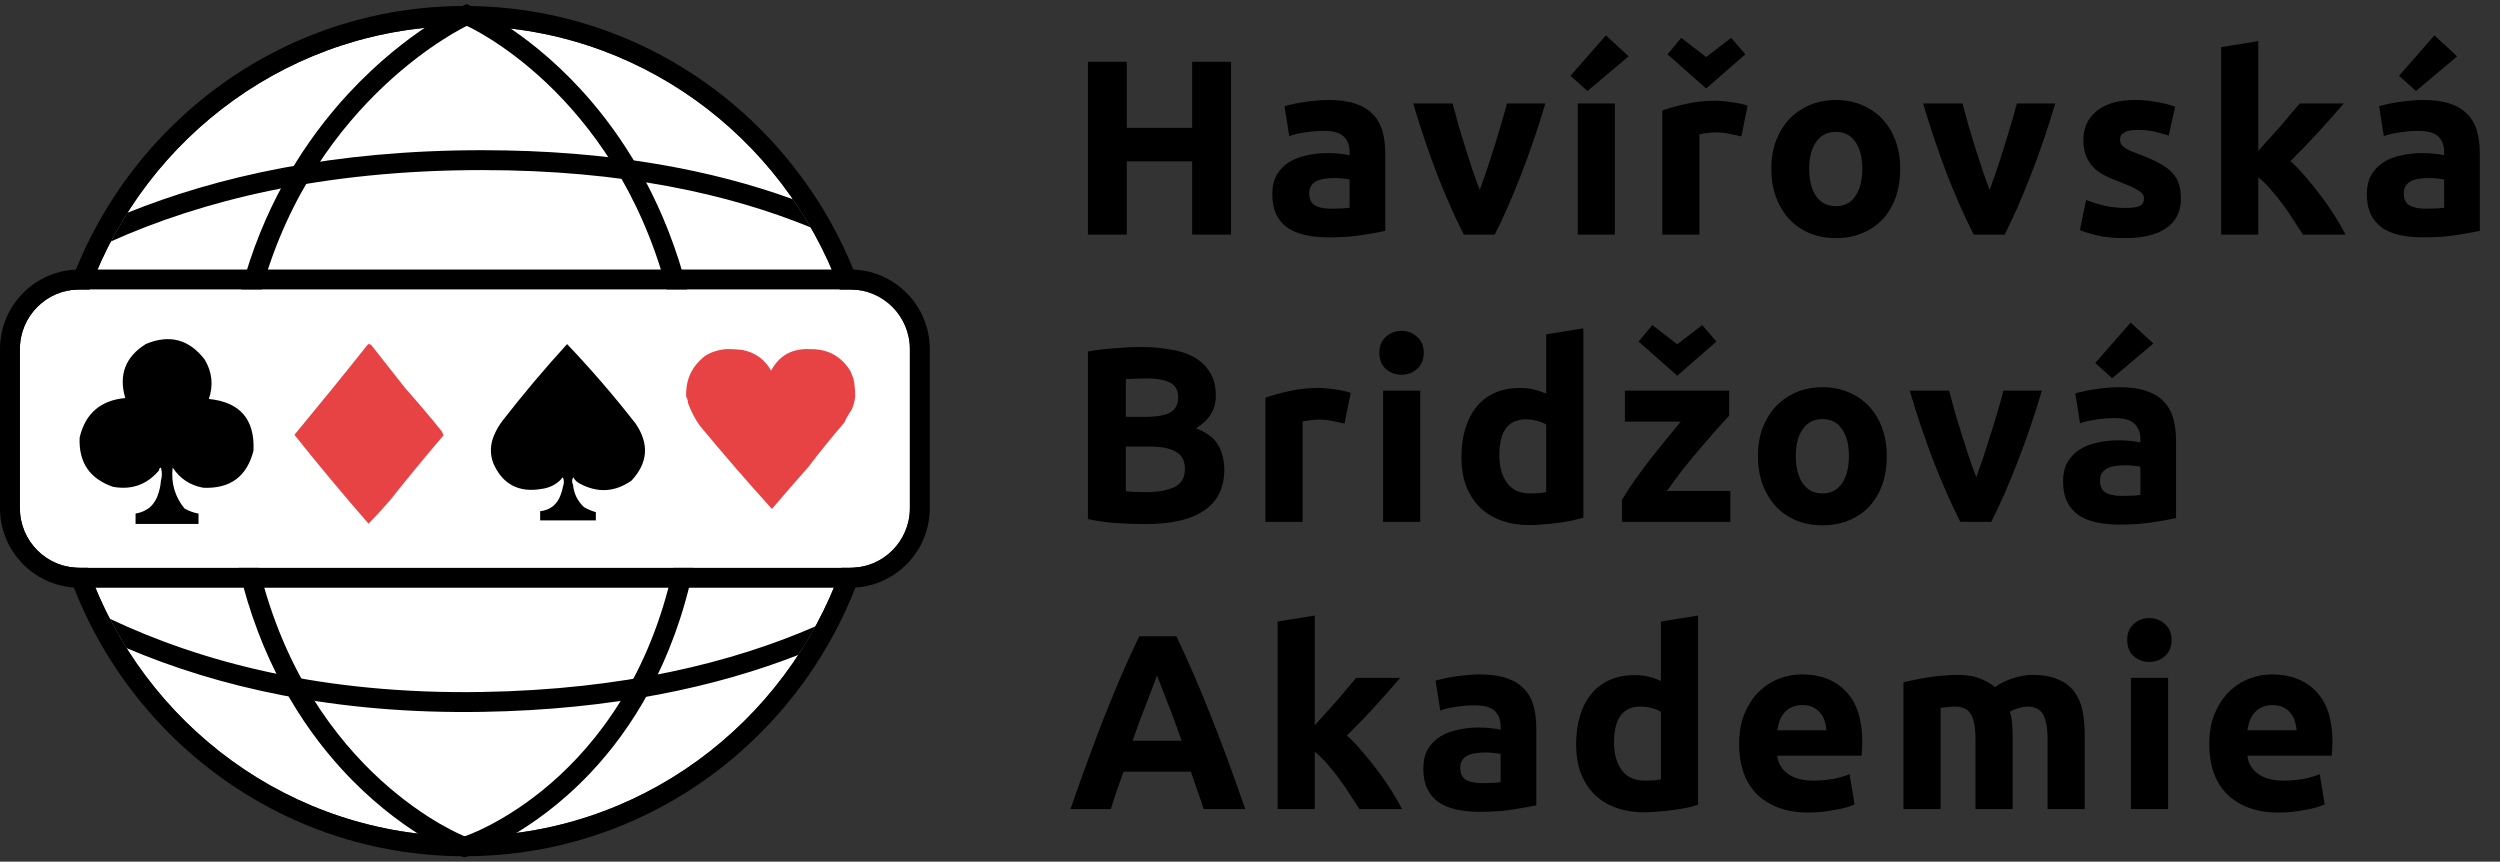<svg width="618" height="213" viewBox="0 0 618 213" fill="none" xmlns="http://www.w3.org/2000/svg">
<rect x="0" y="0" width="618" height="213" fill="#333333" stroke="none"/>
<path fill-rule="evenodd" clip-rule="evenodd" d="M207.58 71.544H210.171C218.317 71.544 224.92 78.147 224.92 86.293V125.622C224.92 133.768 218.317 140.371 210.171 140.371H208.023C194.326 179.06 157.785 206.738 114.858 206.738C71.932 206.738 35.391 179.06 21.694 140.371H19.669C11.523 140.371 4.92 133.768 4.92 125.622V86.293C4.92 78.147 11.523 71.544 19.669 71.544H22.137C36.165 33.496 72.387 6.402 114.858 6.402C157.33 6.402 193.552 33.496 207.58 71.544Z" fill="white"/>
<path fill-rule="evenodd" clip-rule="evenodd" d="M213.34 140.029C212.32 140.253 211.259 140.37 210.171 140.37H208.023C194.327 179.061 157.785 206.739 114.858 206.739C71.932 206.739 35.39 179.061 21.694 140.37H19.669C18.534 140.37 17.428 140.242 16.367 139.999C30.162 181.623 69.011 211.659 114.858 211.659C160.695 211.659 199.537 181.637 213.34 140.029ZM212.893 71.794C212.011 71.63 211.101 71.544 210.171 71.544H207.579C193.551 33.497 157.33 6.403 114.858 6.403C72.387 6.403 36.166 33.497 22.138 71.544H19.669C18.692 71.544 17.738 71.638 16.815 71.819C30.988 30.884 69.499 1.483 114.858 1.483C160.209 1.483 198.713 30.872 212.893 71.794Z" fill="black"/>
<path fill-rule="evenodd" clip-rule="evenodd" d="M114.875 206.738L113.092 211.32L114.734 211.959L116.408 211.409L114.875 206.738ZM64.033 140.37C76.512 191.808 114.875 206.738 114.875 206.738C113.092 211.32 113.089 211.318 113.085 211.317L113.078 211.314L113.06 211.307L113.008 211.287C112.968 211.27 112.914 211.249 112.849 211.222C112.717 211.168 112.537 211.092 112.31 210.993C111.857 210.795 111.219 210.505 110.422 210.113C108.83 209.332 106.6 208.144 103.942 206.48C98.629 203.153 91.58 197.905 84.495 190.159C74.351 179.07 64.246 162.982 58.98 140.37H64.033ZM164.801 71.544C151.593 22.413 115.395 6.403 115.395 6.403C117.384 1.907 117.387 1.908 117.39 1.91L117.397 1.913L117.415 1.921L117.467 1.944C117.507 1.962 117.561 1.987 117.627 2.018C117.759 2.079 117.941 2.166 118.17 2.278C118.629 2.503 119.274 2.832 120.081 3.273C121.693 4.155 123.951 5.486 126.638 7.33C132.01 11.015 139.12 16.766 146.215 25.093C155.464 35.948 164.606 51.089 169.886 71.544H164.801ZM171.448 140.37C166.52 163.91 156.247 180.226 145.777 191.247C138.556 198.85 131.319 203.852 125.852 206.967C123.116 208.526 120.817 209.616 119.173 210.326C118.35 210.681 117.691 210.941 117.221 211.118C116.986 211.206 116.799 211.274 116.662 211.322C116.646 211.328 116.63 211.333 116.615 211.338C116.596 211.345 116.578 211.351 116.561 211.357L116.496 211.38L116.442 211.398L116.422 211.404L116.415 211.407C116.411 211.408 116.408 211.409 114.875 206.738C114.875 206.738 154.809 193.628 166.421 140.37H171.448ZM115.395 6.403L117.384 1.907L115.333 1L113.304 1.954L115.395 6.403ZM64.74 71.544H59.644C64.883 51.876 74.113 36.964 83.487 26.092C90.801 17.61 98.171 11.619 103.738 7.734C106.523 5.791 108.865 4.369 110.534 3.423C111.368 2.949 112.035 2.594 112.506 2.351C112.742 2.23 112.928 2.136 113.063 2.07C113.13 2.037 113.184 2.011 113.224 1.992L113.274 1.968L113.292 1.959L113.299 1.956C113.302 1.955 113.304 1.954 115.395 6.403C115.395 6.403 77.979 23.987 64.74 71.544Z" fill="black"/>
<path fill-rule="evenodd" clip-rule="evenodd" d="M201.576 154.835C181.157 163.743 154.237 170.472 119.187 171.058C79.893 171.715 49.717 163.636 27.15 152.964C28.431 155.442 29.812 157.859 31.287 160.209C53.723 169.76 82.679 176.585 119.269 175.974C151.553 175.434 177.188 169.765 197.348 161.898C198.849 159.608 200.26 157.252 201.576 154.835ZM200.411 56.223C180.287 47.968 153.792 42.045 119.187 42.045C79.682 42.045 49.71 49.69 27.402 59.691C28.672 57.269 30.036 54.905 31.491 52.606C53.686 43.635 82.454 37.129 119.187 37.129C150.959 37.129 176.154 42.043 196.011 49.254C197.569 51.511 199.037 53.836 200.411 56.223Z" fill="black"/>
<path fill-rule="evenodd" clip-rule="evenodd" d="M19.669 66.624H210.171C221.034 66.624 229.84 75.43 229.84 86.293V125.622C229.84 136.485 221.034 145.291 210.171 145.291H19.669C8.806 145.291 0 136.485 0 125.622V86.293C0 75.43 8.806 66.624 19.669 66.624ZM19.669 71.544C11.523 71.544 4.92 78.147 4.92 86.293V125.622C4.92 133.768 11.523 140.371 19.669 140.371H210.171C218.317 140.371 224.92 133.768 224.92 125.622V86.293C224.92 78.147 218.317 71.544 210.171 71.544H19.669Z" fill="black"/>
<path fill-rule="evenodd" clip-rule="evenodd" d="M141.877 118.25C141.863 118.128 141.788 118.053 141.651 118.025C141.357 118.659 141.357 119.261 141.651 119.831C141.857 122.012 142.76 123.856 144.36 125.362C145.291 125.903 146.269 126.317 147.295 126.604C147.295 127.281 147.295 127.958 147.295 128.636C142.705 128.636 138.114 128.636 133.523 128.636C133.523 127.883 133.523 127.131 133.523 126.378C136.048 126.075 137.741 124.72 138.603 122.314C138.862 121.652 139.05 120.975 139.168 120.282C139.462 119.563 139.462 118.81 139.168 118.025C138.937 118.105 138.786 118.255 138.716 118.476C137.432 119.798 135.852 120.589 133.975 120.847C128.217 121.863 124.191 119.718 121.896 114.412C121.096 112.126 121.171 109.868 122.122 107.639C122.704 106.249 123.456 104.969 124.38 103.801C129.399 97.352 134.666 91.106 140.183 85.062C146.16 91.339 151.804 97.886 157.116 104.704C160.534 109.707 160.195 114.411 156.1 118.815C151.961 121.692 147.672 121.918 143.231 119.492C142.662 119.185 142.21 118.771 141.877 118.25Z" fill="black"/>
<path fill-rule="evenodd" clip-rule="evenodd" d="M90.991 85.072C91.292 85.034 91.558 85.109 91.788 85.3C94.593 88.864 97.4 92.43 100.209 95.997C103.247 99.415 106.205 102.904 109.085 106.467C109.33 106.824 109.52 107.203 109.654 107.605C105.103 112.926 100.664 118.312 96.34 123.765C94.647 125.709 92.902 127.605 91.105 129.455C84.842 122.28 78.735 114.958 72.783 107.491C78.937 100.071 85.006 92.598 90.991 85.072Z" fill="#E74344"/>
<path fill-rule="evenodd" clip-rule="evenodd" d="M179.459 86.313C180.831 86.279 182.196 86.347 183.554 86.516C186.695 87.144 189.05 88.841 190.618 91.608C192.669 87.837 195.877 86.072 200.24 86.313C204.657 86.235 208.001 88.068 210.273 91.811C210.533 92.419 210.772 93.03 210.989 93.644C211.284 95.121 211.42 96.615 211.399 98.124C211.271 99.26 210.964 100.347 210.477 101.382C209.791 102.341 209.211 103.359 208.737 104.437C205.658 108.01 202.689 111.675 199.831 115.434C196.774 118.883 193.771 122.345 190.822 125.82C184.726 119.079 178.788 112.223 173.01 105.252C171.77 103.494 170.781 101.594 170.041 99.55C170.06 99.01 169.923 98.534 169.632 98.124C169.423 93.924 170.992 90.53 174.341 87.942C175.924 86.99 177.63 86.447 179.459 86.313Z" fill="#E74244"/>
<path fill-rule="evenodd" clip-rule="evenodd" d="M39.782 118.831C40.087 117.782 40.087 116.698 39.782 115.579C39.452 115.696 39.297 115.928 39.317 116.276C36.328 119.815 32.534 121.17 27.935 120.341C22.156 118.351 19.407 114.286 19.689 108.145C21.09 102.217 24.845 98.965 30.955 98.389C29.296 92.639 31 88.187 36.065 85.032C41.907 82.595 46.746 83.873 50.583 88.865C52.445 91.958 52.793 95.21 51.629 98.621C59.338 99.4 63.016 103.659 62.663 111.397C61.052 117.801 56.91 120.859 50.235 120.573C46.992 119.979 44.475 118.314 42.685 115.579C42.247 119.372 43.215 122.74 45.589 125.683C46.678 126.317 47.84 126.743 49.073 126.961C49.073 127.813 49.073 128.664 49.073 129.516C43.886 129.516 38.698 129.516 33.51 129.516C33.51 128.664 33.51 127.813 33.51 126.961C36.46 126.451 38.357 124.747 39.201 121.851C39.506 120.862 39.7 119.856 39.782 118.831Z" fill="black"/>
<path d="M294.699 15.28H304.316V58H294.699V39.876H278.548V58H268.932V15.28H278.548V31.616H294.699V15.28ZM329.059 51.589C329.963 51.589 330.826 51.568 331.648 51.527C332.47 51.486 333.127 51.425 333.62 51.342V44.376C333.251 44.294 332.696 44.212 331.956 44.13C331.216 44.048 330.538 44.007 329.922 44.007C329.059 44.007 328.237 44.068 327.456 44.191C326.716 44.274 326.059 44.459 325.483 44.746C324.908 45.034 324.456 45.424 324.127 45.918C323.798 46.411 323.634 47.027 323.634 47.767C323.634 49.205 324.107 50.212 325.052 50.788C326.038 51.322 327.374 51.589 329.059 51.589ZM328.319 24.712C331.031 24.712 333.292 25.02 335.1 25.636C336.908 26.253 338.347 27.136 339.415 28.287C340.525 29.438 341.306 30.835 341.758 32.479C342.21 34.123 342.436 35.952 342.436 37.965V57.075C341.121 57.363 339.292 57.692 336.949 58.062C334.607 58.473 331.771 58.678 328.442 58.678C326.346 58.678 324.435 58.493 322.709 58.123C321.024 57.753 319.565 57.157 318.332 56.336C317.1 55.472 316.154 54.363 315.497 53.007C314.839 51.651 314.51 49.986 314.51 48.014C314.51 46.123 314.88 44.52 315.62 43.205C316.401 41.89 317.428 40.842 318.702 40.061C319.976 39.28 321.435 38.726 323.079 38.397C324.723 38.027 326.429 37.842 328.196 37.842C329.388 37.842 330.435 37.904 331.34 38.027C332.285 38.109 333.045 38.233 333.62 38.397V37.534C333.62 35.972 333.148 34.719 332.203 33.773C331.257 32.828 329.614 32.356 327.271 32.356C325.709 32.356 324.168 32.479 322.648 32.725C321.127 32.931 319.812 33.239 318.702 33.65L317.531 26.253C318.065 26.088 318.723 25.924 319.504 25.76C320.326 25.554 321.209 25.39 322.154 25.266C323.1 25.102 324.086 24.979 325.113 24.897C326.182 24.773 327.25 24.712 328.319 24.712ZM361.856 58C359.76 53.89 357.623 49.082 355.445 43.575C353.308 38.068 351.274 32.068 349.342 25.575H359.082C359.493 27.177 359.966 28.924 360.5 30.814C361.076 32.664 361.651 34.554 362.226 36.486C362.843 38.376 363.439 40.226 364.014 42.034C364.63 43.842 365.226 45.486 365.802 46.965C366.336 45.486 366.911 43.842 367.528 42.034C368.144 40.226 368.74 38.376 369.315 36.486C369.932 34.554 370.507 32.664 371.041 30.814C371.617 28.924 372.11 27.177 372.521 25.575H382.014C380.083 32.068 378.028 38.068 375.85 43.575C373.713 49.082 371.596 53.89 369.5 58H361.856ZM399.201 58H390.016V25.575H399.201V58ZM402.592 13.924L392.42 22.492L388.228 18.732L396.982 8.746L402.592 13.924ZM430.459 33.712C429.637 33.506 428.671 33.301 427.562 33.095C426.452 32.849 425.26 32.725 423.986 32.725C423.411 32.725 422.712 32.787 421.891 32.91C421.11 32.993 420.514 33.095 420.103 33.219V58H410.918V27.301C412.562 26.725 414.493 26.191 416.712 25.698C418.973 25.164 421.48 24.897 424.233 24.897C424.726 24.897 425.322 24.938 426.021 25.02C426.719 25.061 427.418 25.143 428.117 25.266C428.815 25.349 429.514 25.472 430.213 25.636C430.911 25.76 431.507 25.924 432 26.13L430.459 33.712ZM412.212 13.431L415.603 9.362L421.767 14.109L427.932 9.362L431.446 13.431L421.767 21.876L412.212 13.431ZM469.734 41.726C469.734 44.274 469.364 46.616 468.624 48.753C467.885 50.849 466.816 52.657 465.419 54.178C464.021 55.657 462.336 56.808 460.364 57.63C458.432 58.452 456.254 58.863 453.829 58.863C451.446 58.863 449.268 58.452 447.295 57.63C445.363 56.808 443.699 55.657 442.302 54.178C440.905 52.657 439.815 50.849 439.035 48.753C438.254 46.616 437.863 44.274 437.863 41.726C437.863 39.178 438.254 36.856 439.035 34.76C439.857 32.664 440.966 30.876 442.363 29.397C443.802 27.917 445.487 26.767 447.418 25.945C449.391 25.123 451.528 24.712 453.829 24.712C456.172 24.712 458.309 25.123 460.241 25.945C462.213 26.767 463.898 27.917 465.295 29.397C466.693 30.876 467.782 32.664 468.563 34.76C469.343 36.856 469.734 39.178 469.734 41.726ZM460.364 41.726C460.364 38.89 459.788 36.671 458.638 35.068C457.528 33.424 455.925 32.602 453.829 32.602C451.733 32.602 450.11 33.424 448.959 35.068C447.809 36.671 447.233 38.89 447.233 41.726C447.233 44.561 447.809 46.822 448.959 48.507C450.11 50.151 451.733 50.972 453.829 50.972C455.925 50.972 457.528 50.151 458.638 48.507C459.788 46.822 460.364 44.561 460.364 41.726ZM487.904 58C485.808 53.89 483.671 49.082 481.493 43.575C479.356 38.068 477.321 32.068 475.39 25.575H485.13C485.541 27.177 486.013 28.924 486.548 30.814C487.123 32.664 487.698 34.554 488.274 36.486C488.89 38.376 489.486 40.226 490.061 42.034C490.678 43.842 491.274 45.486 491.849 46.965C492.383 45.486 492.959 43.842 493.575 42.034C494.192 40.226 494.787 38.376 495.363 36.486C495.979 34.554 496.555 32.664 497.089 30.814C497.664 28.924 498.157 27.177 498.568 25.575H508.062C506.13 32.068 504.075 38.068 501.897 43.575C499.76 49.082 497.644 53.89 495.548 58H487.904ZM525.372 51.404C527.057 51.404 528.249 51.24 528.947 50.911C529.646 50.582 529.995 49.945 529.995 49C529.995 48.26 529.543 47.623 528.639 47.089C527.735 46.514 526.358 45.877 524.509 45.178C523.071 44.644 521.755 44.089 520.564 43.513C519.413 42.938 518.427 42.26 517.605 41.479C516.783 40.657 516.146 39.691 515.694 38.582C515.242 37.472 515.016 36.136 515.016 34.575C515.016 31.534 516.146 29.13 518.406 27.362C520.666 25.595 523.769 24.712 527.714 24.712C529.687 24.712 531.578 24.897 533.386 25.266C535.194 25.595 536.632 25.965 537.701 26.376L536.098 33.527C535.03 33.157 533.858 32.828 532.584 32.541C531.352 32.253 529.954 32.109 528.393 32.109C525.516 32.109 524.077 32.91 524.077 34.513C524.077 34.883 524.139 35.212 524.262 35.499C524.386 35.787 524.632 36.075 525.002 36.363C525.372 36.609 525.865 36.897 526.482 37.226C527.139 37.513 527.961 37.842 528.947 38.212C530.961 38.952 532.626 39.691 533.941 40.431C535.256 41.13 536.283 41.911 537.023 42.774C537.804 43.596 538.338 44.52 538.626 45.548C538.954 46.575 539.119 47.767 539.119 49.123C539.119 52.329 537.906 54.753 535.482 56.397C533.098 58.041 529.708 58.863 525.31 58.863C522.434 58.863 520.029 58.617 518.098 58.123C516.207 57.63 514.892 57.219 514.153 56.89L515.694 49.431C517.255 50.048 518.858 50.541 520.502 50.911C522.146 51.24 523.769 51.404 525.372 51.404ZM558.25 37.287C559.155 36.301 560.079 35.273 561.025 34.205C562.011 33.136 562.956 32.089 563.86 31.061C564.764 29.993 565.607 28.986 566.388 28.041C567.21 27.095 567.908 26.273 568.484 25.575H579.395C577.217 28.082 575.08 30.486 572.984 32.787C570.929 35.047 568.669 37.39 566.203 39.815C567.436 40.924 568.71 42.26 570.025 43.822C571.34 45.342 572.614 46.924 573.847 48.568C575.08 50.212 576.21 51.856 577.237 53.5C578.265 55.144 579.128 56.644 579.826 58H569.285C568.627 56.931 567.867 55.76 567.004 54.486C566.182 53.171 565.299 51.877 564.353 50.603C563.408 49.288 562.401 48.034 561.333 46.842C560.305 45.65 559.278 44.644 558.25 43.822V58H549.065V11.643L558.25 10.163V37.287ZM599.635 51.589C600.539 51.589 601.402 51.568 602.224 51.527C603.046 51.486 603.704 51.425 604.197 51.342V44.376C603.827 44.294 603.272 44.212 602.532 44.13C601.793 44.048 601.115 44.007 600.498 44.007C599.635 44.007 598.813 44.068 598.032 44.191C597.293 44.274 596.635 44.459 596.06 44.746C595.484 45.034 595.032 45.424 594.703 45.918C594.375 46.411 594.21 47.027 594.21 47.767C594.21 49.205 594.683 50.212 595.628 50.788C596.614 51.322 597.95 51.589 599.635 51.589ZM598.895 24.712C601.608 24.712 603.868 25.02 605.676 25.636C607.485 26.253 608.923 27.136 609.991 28.287C611.101 29.438 611.882 30.835 612.334 32.479C612.786 34.123 613.012 35.952 613.012 37.965V57.075C611.697 57.363 609.868 57.692 607.526 58.062C605.183 58.473 602.347 58.678 599.019 58.678C596.923 58.678 595.012 58.493 593.286 58.123C591.601 57.753 590.142 57.157 588.909 56.336C587.676 55.472 586.731 54.363 586.073 53.007C585.416 51.651 585.087 49.986 585.087 48.014C585.087 46.123 585.457 44.52 586.196 43.205C586.977 41.89 588.005 40.842 589.279 40.061C590.553 39.28 592.012 38.726 593.656 38.397C595.299 38.027 597.005 37.842 598.772 37.842C599.964 37.842 601.012 37.904 601.916 38.027C602.861 38.109 603.621 38.233 604.197 38.397V37.534C604.197 35.972 603.724 34.719 602.779 33.773C601.834 32.828 600.19 32.356 597.847 32.356C596.286 32.356 594.745 32.479 593.224 32.725C591.703 32.931 590.388 33.239 589.279 33.65L588.107 26.253C588.642 26.088 589.299 25.924 590.08 25.76C590.902 25.554 591.786 25.39 592.731 25.266C593.676 25.102 594.662 24.979 595.69 24.897C596.758 24.773 597.827 24.712 598.895 24.712ZM607.402 13.924L597.231 22.492L593.039 18.732L601.793 8.746L607.402 13.924ZM283.172 129.555C280.829 129.555 278.487 129.473 276.144 129.308C273.843 129.185 271.439 128.856 268.932 128.322V86.896C270.904 86.526 273.062 86.259 275.404 86.095C277.747 85.889 279.925 85.787 281.939 85.787C284.651 85.787 287.137 85.992 289.398 86.403C291.699 86.773 293.672 87.431 295.316 88.376C296.96 89.321 298.234 90.575 299.138 92.136C300.083 93.657 300.556 95.547 300.556 97.808C300.556 101.219 298.912 103.91 295.624 105.883C298.336 106.91 300.186 108.308 301.172 110.075C302.158 111.842 302.651 113.835 302.651 116.055C302.651 120.534 301.008 123.904 297.72 126.164C294.473 128.425 289.624 129.555 283.172 129.555ZM278.302 110.383V121.418C279 121.5 279.761 121.561 280.583 121.603C281.404 121.644 282.309 121.664 283.295 121.664C286.172 121.664 288.494 121.253 290.261 120.431C292.028 119.609 292.912 118.089 292.912 115.87C292.912 113.897 292.172 112.5 290.692 111.678C289.213 110.815 287.096 110.383 284.343 110.383H278.302ZM278.302 103.047H282.987C285.946 103.047 288.062 102.678 289.336 101.938C290.61 101.157 291.247 99.924 291.247 98.239C291.247 96.513 290.59 95.301 289.275 94.602C287.959 93.903 286.028 93.554 283.48 93.554C282.658 93.554 281.774 93.575 280.829 93.616C279.884 93.616 279.041 93.657 278.302 93.739V103.047ZM332.357 104.712C331.535 104.506 330.569 104.301 329.459 104.095C328.35 103.849 327.158 103.725 325.884 103.725C325.309 103.725 324.61 103.787 323.788 103.91C323.007 103.993 322.411 104.095 322 104.219V129H312.815V98.301C314.459 97.725 316.391 97.191 318.61 96.698C320.87 96.164 323.377 95.897 326.131 95.897C326.624 95.897 327.22 95.938 327.918 96.02C328.617 96.061 329.316 96.143 330.014 96.266C330.713 96.349 331.412 96.472 332.11 96.636C332.809 96.76 333.405 96.924 333.898 97.129L332.357 104.712ZM351.089 129H341.904V96.575H351.089V129ZM351.952 87.205C351.952 88.89 351.397 90.225 350.288 91.212C349.219 92.157 347.945 92.629 346.466 92.629C344.986 92.629 343.692 92.157 342.582 91.212C341.514 90.225 340.979 88.89 340.979 87.205C340.979 85.52 341.514 84.204 342.582 83.259C343.692 82.273 344.986 81.78 346.466 81.78C347.945 81.78 349.219 82.273 350.288 83.259C351.397 84.204 351.952 85.52 351.952 87.205ZM370.635 112.541C370.635 115.376 371.272 117.657 372.546 119.383C373.82 121.109 375.71 121.972 378.217 121.972C379.039 121.972 379.799 121.952 380.498 121.911C381.196 121.829 381.772 121.746 382.224 121.664V104.958C381.648 104.589 380.888 104.28 379.943 104.034C379.039 103.787 378.114 103.664 377.169 103.664C372.813 103.664 370.635 106.623 370.635 112.541ZM391.409 127.952C390.587 128.199 389.642 128.445 388.573 128.692C387.505 128.897 386.375 129.082 385.183 129.247C384.032 129.411 382.84 129.534 381.607 129.616C380.416 129.74 379.265 129.801 378.155 129.801C375.484 129.801 373.1 129.411 371.004 128.63C368.908 127.849 367.141 126.74 365.703 125.301C364.265 123.822 363.155 122.055 362.374 120C361.634 117.904 361.264 115.561 361.264 112.972C361.264 110.342 361.593 107.979 362.251 105.883C362.908 103.746 363.854 101.938 365.086 100.458C366.319 98.979 367.819 97.849 369.587 97.068C371.395 96.287 373.45 95.897 375.751 95.897C377.025 95.897 378.155 96.02 379.142 96.266C380.169 96.513 381.196 96.862 382.224 97.314V82.643L391.409 81.163V127.952ZM427.441 102.739C426.702 103.561 425.695 104.671 424.421 106.068C423.188 107.465 421.852 109.006 420.414 110.691C418.976 112.376 417.517 114.144 416.037 115.993C414.599 117.842 413.284 119.63 412.092 121.356H427.75V129H400.934V123.575C401.797 122.096 402.825 120.514 404.016 118.829C405.249 117.102 406.523 115.376 407.838 113.65C409.195 111.924 410.53 110.26 411.845 108.657C413.16 107.013 414.373 105.534 415.482 104.219H401.674V96.575H427.441V102.739ZM405.064 84.431L408.455 80.362L414.619 85.109L420.784 80.362L424.298 84.431L414.619 92.876L405.064 84.431ZM466.423 112.726C466.423 115.274 466.053 117.616 465.313 119.753C464.574 121.849 463.505 123.657 462.108 125.178C460.71 126.657 459.025 127.808 457.053 128.63C455.121 129.452 452.943 129.863 450.518 129.863C448.135 129.863 445.957 129.452 443.984 128.63C442.052 127.808 440.388 126.657 438.991 125.178C437.593 123.657 436.504 121.849 435.724 119.753C434.943 117.616 434.552 115.274 434.552 112.726C434.552 110.178 434.943 107.856 435.724 105.76C436.546 103.664 437.655 101.876 439.052 100.397C440.491 98.917 442.176 97.766 444.107 96.945C446.08 96.123 448.217 95.712 450.518 95.712C452.861 95.712 454.998 96.123 456.93 96.945C458.902 97.766 460.587 98.917 461.984 100.397C463.382 101.876 464.471 103.664 465.252 105.76C466.032 107.856 466.423 110.178 466.423 112.726ZM457.053 112.726C457.053 109.89 456.477 107.671 455.327 106.068C454.217 104.424 452.614 103.602 450.518 103.602C448.422 103.602 446.799 104.424 445.648 106.068C444.498 107.671 443.922 109.89 443.922 112.726C443.922 115.561 444.498 117.822 445.648 119.507C446.799 121.151 448.422 121.972 450.518 121.972C452.614 121.972 454.217 121.151 455.327 119.507C456.477 117.822 457.053 115.561 457.053 112.726ZM484.593 129C482.497 124.89 480.36 120.082 478.182 114.575C476.045 109.068 474.01 103.068 472.079 96.575H481.819C482.23 98.177 482.702 99.924 483.237 101.814C483.812 103.664 484.387 105.554 484.963 107.486C485.579 109.376 486.175 111.226 486.75 113.034C487.367 114.842 487.963 116.486 488.538 117.966C489.072 116.486 489.648 114.842 490.264 113.034C490.881 111.226 491.476 109.376 492.052 107.486C492.668 105.554 493.244 103.664 493.778 101.814C494.353 99.924 494.846 98.177 495.257 96.575H504.751C502.819 103.068 500.764 109.068 498.586 114.575C496.449 120.082 494.333 124.89 492.237 129H484.593ZM524.541 122.589C525.445 122.589 526.308 122.568 527.13 122.527C527.952 122.486 528.61 122.425 529.103 122.342V115.376C528.733 115.294 528.178 115.212 527.439 115.13C526.699 115.048 526.021 115.007 525.404 115.007C524.541 115.007 523.719 115.068 522.938 115.191C522.199 115.274 521.541 115.459 520.966 115.746C520.39 116.034 519.938 116.424 519.61 116.918C519.281 117.411 519.116 118.027 519.116 118.767C519.116 120.205 519.589 121.212 520.534 121.788C521.521 122.322 522.856 122.589 524.541 122.589ZM523.801 95.712C526.514 95.712 528.774 96.02 530.582 96.636C532.391 97.253 533.829 98.136 534.898 99.287C536.007 100.438 536.788 101.835 537.24 103.479C537.692 105.123 537.918 106.952 537.918 108.965V128.075C536.603 128.363 534.774 128.692 532.432 129.062C530.089 129.473 527.254 129.678 523.925 129.678C521.829 129.678 519.918 129.493 518.192 129.123C516.507 128.753 515.048 128.158 513.815 127.336C512.582 126.473 511.637 125.363 510.979 124.007C510.322 122.651 509.993 120.986 509.993 119.013C509.993 117.123 510.363 115.52 511.103 114.205C511.883 112.89 512.911 111.842 514.185 111.061C515.459 110.28 516.918 109.726 518.562 109.397C520.206 109.027 521.911 108.842 523.678 108.842C524.87 108.842 525.918 108.904 526.822 109.027C527.767 109.109 528.528 109.232 529.103 109.397V108.534C529.103 106.972 528.63 105.719 527.685 104.773C526.74 103.828 525.096 103.356 522.754 103.356C521.192 103.356 519.651 103.479 518.13 103.725C516.61 103.931 515.294 104.239 514.185 104.65L513.014 97.253C513.548 97.088 514.205 96.924 514.986 96.76C515.808 96.554 516.692 96.39 517.637 96.266C518.582 96.102 519.569 95.979 520.596 95.897C521.664 95.773 522.733 95.712 523.801 95.712ZM532.309 84.924L522.137 93.492L517.945 89.732L526.699 79.746L532.309 84.924ZM297.535 200C297.083 198.521 296.569 197 295.994 195.438C295.46 193.877 294.925 192.315 294.391 190.753H277.747C277.213 192.315 276.658 193.877 276.082 195.438C275.548 197 275.055 198.521 274.603 200H264.616C266.219 195.397 267.74 191.144 269.178 187.239C270.617 183.335 272.014 179.657 273.37 176.205C274.767 172.753 276.124 169.486 277.439 166.403C278.795 163.28 280.192 160.239 281.631 157.28H290.816C292.213 160.239 293.59 163.28 294.946 166.403C296.302 169.486 297.658 172.753 299.014 176.205C300.412 179.657 301.83 183.335 303.268 187.239C304.706 191.144 306.227 195.397 307.83 200H297.535ZM286.007 166.958C285.802 167.575 285.494 168.417 285.083 169.486C284.672 170.554 284.199 171.787 283.665 173.184C283.131 174.582 282.535 176.123 281.877 177.808C281.261 179.493 280.624 181.26 279.966 183.109H292.11C291.453 181.26 290.816 179.493 290.199 177.808C289.583 176.123 288.987 174.582 288.411 173.184C287.877 171.787 287.405 170.554 286.994 169.486C286.583 168.417 286.254 167.575 286.007 166.958ZM325.01 179.287C325.915 178.301 326.839 177.273 327.784 176.205C328.771 175.136 329.716 174.088 330.62 173.061C331.524 171.993 332.367 170.986 333.148 170.04C333.969 169.095 334.668 168.273 335.243 167.575H346.155C343.977 170.082 341.839 172.486 339.744 174.787C337.689 177.047 335.428 179.39 332.963 181.815C334.196 182.924 335.47 184.26 336.785 185.822C338.1 187.342 339.374 188.924 340.607 190.568C341.839 192.212 342.97 193.856 343.997 195.5C345.024 197.144 345.888 198.644 346.586 200H336.045C335.387 198.931 334.627 197.76 333.764 196.486C332.942 195.171 332.058 193.877 331.113 192.603C330.168 191.287 329.161 190.034 328.093 188.842C327.065 187.65 326.038 186.644 325.01 185.822V200H315.825V153.643L325.01 152.163V179.287ZM366.395 193.589C367.299 193.589 368.162 193.568 368.984 193.527C369.806 193.486 370.464 193.425 370.957 193.342V186.376C370.587 186.294 370.032 186.212 369.292 186.13C368.553 186.048 367.874 186.007 367.258 186.007C366.395 186.007 365.573 186.068 364.792 186.191C364.052 186.274 363.395 186.459 362.82 186.746C362.244 187.034 361.792 187.424 361.463 187.918C361.135 188.411 360.97 189.027 360.97 189.767C360.97 191.205 361.443 192.212 362.388 192.788C363.374 193.322 364.71 193.589 366.395 193.589ZM365.655 166.712C368.368 166.712 370.628 167.02 372.436 167.636C374.244 168.253 375.683 169.136 376.751 170.287C377.861 171.438 378.642 172.835 379.094 174.479C379.546 176.123 379.772 177.952 379.772 179.965V199.075C378.457 199.363 376.628 199.692 374.286 200.062C371.943 200.473 369.107 200.678 365.779 200.678C363.683 200.678 361.772 200.493 360.046 200.123C358.361 199.753 356.902 199.158 355.669 198.336C354.436 197.473 353.491 196.363 352.833 195.007C352.175 193.651 351.847 191.986 351.847 190.013C351.847 188.123 352.217 186.52 352.956 185.205C353.737 183.89 354.765 182.842 356.039 182.061C357.313 181.28 358.772 180.726 360.415 180.397C362.059 180.027 363.765 179.842 365.532 179.842C366.724 179.842 367.772 179.904 368.676 180.027C369.621 180.109 370.381 180.232 370.957 180.397V179.534C370.957 177.972 370.484 176.719 369.539 175.773C368.594 174.828 366.95 174.356 364.607 174.356C363.046 174.356 361.504 174.479 359.984 174.725C358.463 174.931 357.148 175.239 356.039 175.65L354.867 168.253C355.402 168.088 356.059 167.924 356.84 167.76C357.662 167.554 358.545 167.39 359.491 167.266C360.436 167.102 361.422 166.979 362.45 166.897C363.518 166.773 364.587 166.712 365.655 166.712ZM398.989 183.541C398.989 186.376 399.626 188.657 400.9 190.383C402.174 192.109 404.064 192.972 406.571 192.972C407.393 192.972 408.153 192.952 408.852 192.911C409.551 192.829 410.126 192.746 410.578 192.664V175.958C410.003 175.589 409.243 175.28 408.297 175.034C407.393 174.787 406.468 174.664 405.523 174.664C401.167 174.664 398.989 177.623 398.989 183.541ZM419.763 198.952C418.941 199.199 417.996 199.445 416.928 199.692C415.859 199.897 414.729 200.082 413.537 200.247C412.386 200.411 411.195 200.534 409.962 200.616C408.77 200.74 407.619 200.801 406.51 200.801C403.838 200.801 401.455 200.411 399.359 199.63C397.263 198.849 395.496 197.74 394.057 196.301C392.619 194.822 391.509 193.055 390.728 191C389.989 188.904 389.619 186.561 389.619 183.972C389.619 181.342 389.948 178.979 390.605 176.883C391.263 174.746 392.208 172.938 393.441 171.458C394.674 169.979 396.174 168.849 397.941 168.068C399.749 167.287 401.804 166.897 404.105 166.897C405.379 166.897 406.51 167.02 407.496 167.266C408.523 167.513 409.551 167.862 410.578 168.314V153.643L419.763 152.163V198.952ZM429.905 184.034C429.905 181.157 430.336 178.65 431.199 176.513C432.104 174.335 433.275 172.527 434.713 171.088C436.152 169.65 437.795 168.561 439.645 167.821C441.535 167.081 443.467 166.712 445.439 166.712C450.042 166.712 453.679 168.129 456.351 170.965C459.022 173.76 460.358 177.89 460.358 183.356C460.358 183.89 460.337 184.486 460.296 185.144C460.255 185.76 460.214 186.315 460.173 186.808H439.337C439.542 188.698 440.426 190.198 441.987 191.308C443.549 192.418 445.645 192.972 448.275 192.972C449.96 192.972 451.604 192.829 453.207 192.541C454.851 192.212 456.186 191.822 457.214 191.37L458.447 198.829C457.953 199.075 457.296 199.322 456.474 199.568C455.652 199.815 454.727 200.021 453.7 200.185C452.714 200.39 451.645 200.555 450.494 200.678C449.344 200.801 448.193 200.863 447.042 200.863C444.124 200.863 441.576 200.432 439.398 199.568C437.261 198.705 435.473 197.534 434.035 196.055C432.638 194.534 431.59 192.746 430.891 190.692C430.234 188.637 429.905 186.418 429.905 184.034ZM451.481 180.52C451.44 179.739 451.296 178.979 451.049 178.239C450.844 177.5 450.494 176.842 450.001 176.267C449.549 175.691 448.953 175.219 448.213 174.849C447.515 174.479 446.631 174.294 445.563 174.294C444.535 174.294 443.652 174.479 442.912 174.849C442.172 175.178 441.556 175.63 441.063 176.205C440.569 176.78 440.179 177.458 439.891 178.239C439.645 178.979 439.46 179.739 439.337 180.52H451.481ZM488.343 182.801C488.343 179.842 487.953 177.746 487.172 176.513C486.432 175.28 485.138 174.664 483.289 174.664C482.713 174.664 482.117 174.705 481.501 174.787C480.884 174.828 480.289 174.89 479.713 174.972V200H470.528V168.684C471.309 168.479 472.213 168.273 473.24 168.068C474.309 167.821 475.419 167.616 476.569 167.451C477.761 167.246 478.973 167.102 480.206 167.02C481.439 166.897 482.652 166.835 483.843 166.835C486.186 166.835 488.076 167.143 489.515 167.76C490.994 168.335 492.207 169.034 493.152 169.856C494.467 168.91 495.967 168.171 497.652 167.636C499.378 167.102 500.96 166.835 502.399 166.835C504.988 166.835 507.104 167.205 508.748 167.945C510.433 168.643 511.769 169.65 512.755 170.965C513.741 172.28 514.419 173.842 514.789 175.65C515.159 177.458 515.344 179.472 515.344 181.691V200H506.159V182.801C506.159 179.842 505.769 177.746 504.988 176.513C504.248 175.28 502.953 174.664 501.104 174.664C500.611 174.664 499.912 174.787 499.008 175.034C498.145 175.28 497.426 175.589 496.851 175.958C497.138 176.904 497.323 177.91 497.405 178.979C497.488 180.006 497.529 181.116 497.529 182.308V200H488.343V182.801ZM535.952 200H526.767V167.575H535.952V200ZM536.815 158.205C536.815 159.89 536.261 161.225 535.151 162.212C534.082 163.157 532.808 163.629 531.329 163.629C529.849 163.629 528.555 163.157 527.445 162.212C526.377 161.225 525.843 159.89 525.843 158.205C525.843 156.52 526.377 155.205 527.445 154.259C528.555 153.273 529.849 152.78 531.329 152.78C532.808 152.78 534.082 153.273 535.151 154.259C536.261 155.205 536.815 156.52 536.815 158.205ZM546.128 184.034C546.128 181.157 546.559 178.65 547.422 176.513C548.326 174.335 549.498 172.527 550.936 171.088C552.374 169.65 554.018 168.561 555.868 167.821C557.758 167.081 559.69 166.712 561.662 166.712C566.265 166.712 569.902 168.129 572.573 170.965C575.245 173.76 576.58 177.89 576.58 183.356C576.58 183.89 576.56 184.486 576.519 185.144C576.478 185.76 576.436 186.315 576.395 186.808H555.559C555.765 188.698 556.648 190.198 558.21 191.308C559.772 192.418 561.868 192.972 564.498 192.972C566.183 192.972 567.827 192.829 569.429 192.541C571.073 192.212 572.409 191.822 573.436 191.37L574.669 198.829C574.176 199.075 573.519 199.322 572.697 199.568C571.875 199.815 570.95 200.021 569.923 200.185C568.936 200.39 567.868 200.555 566.717 200.678C565.566 200.801 564.416 200.863 563.265 200.863C560.347 200.863 557.799 200.432 555.621 199.568C553.484 198.705 551.696 197.534 550.258 196.055C548.861 194.534 547.813 192.746 547.114 190.692C546.456 188.637 546.128 186.418 546.128 184.034ZM567.703 180.52C567.662 179.739 567.518 178.979 567.272 178.239C567.066 177.5 566.717 176.842 566.224 176.267C565.772 175.691 565.176 175.219 564.436 174.849C563.738 174.479 562.854 174.294 561.785 174.294C560.758 174.294 559.874 174.479 559.135 174.849C558.395 175.178 557.779 175.63 557.285 176.205C556.792 176.78 556.402 177.458 556.114 178.239C555.868 178.979 555.683 179.739 555.559 180.52H567.703Z" fill="black"/>
</svg>
